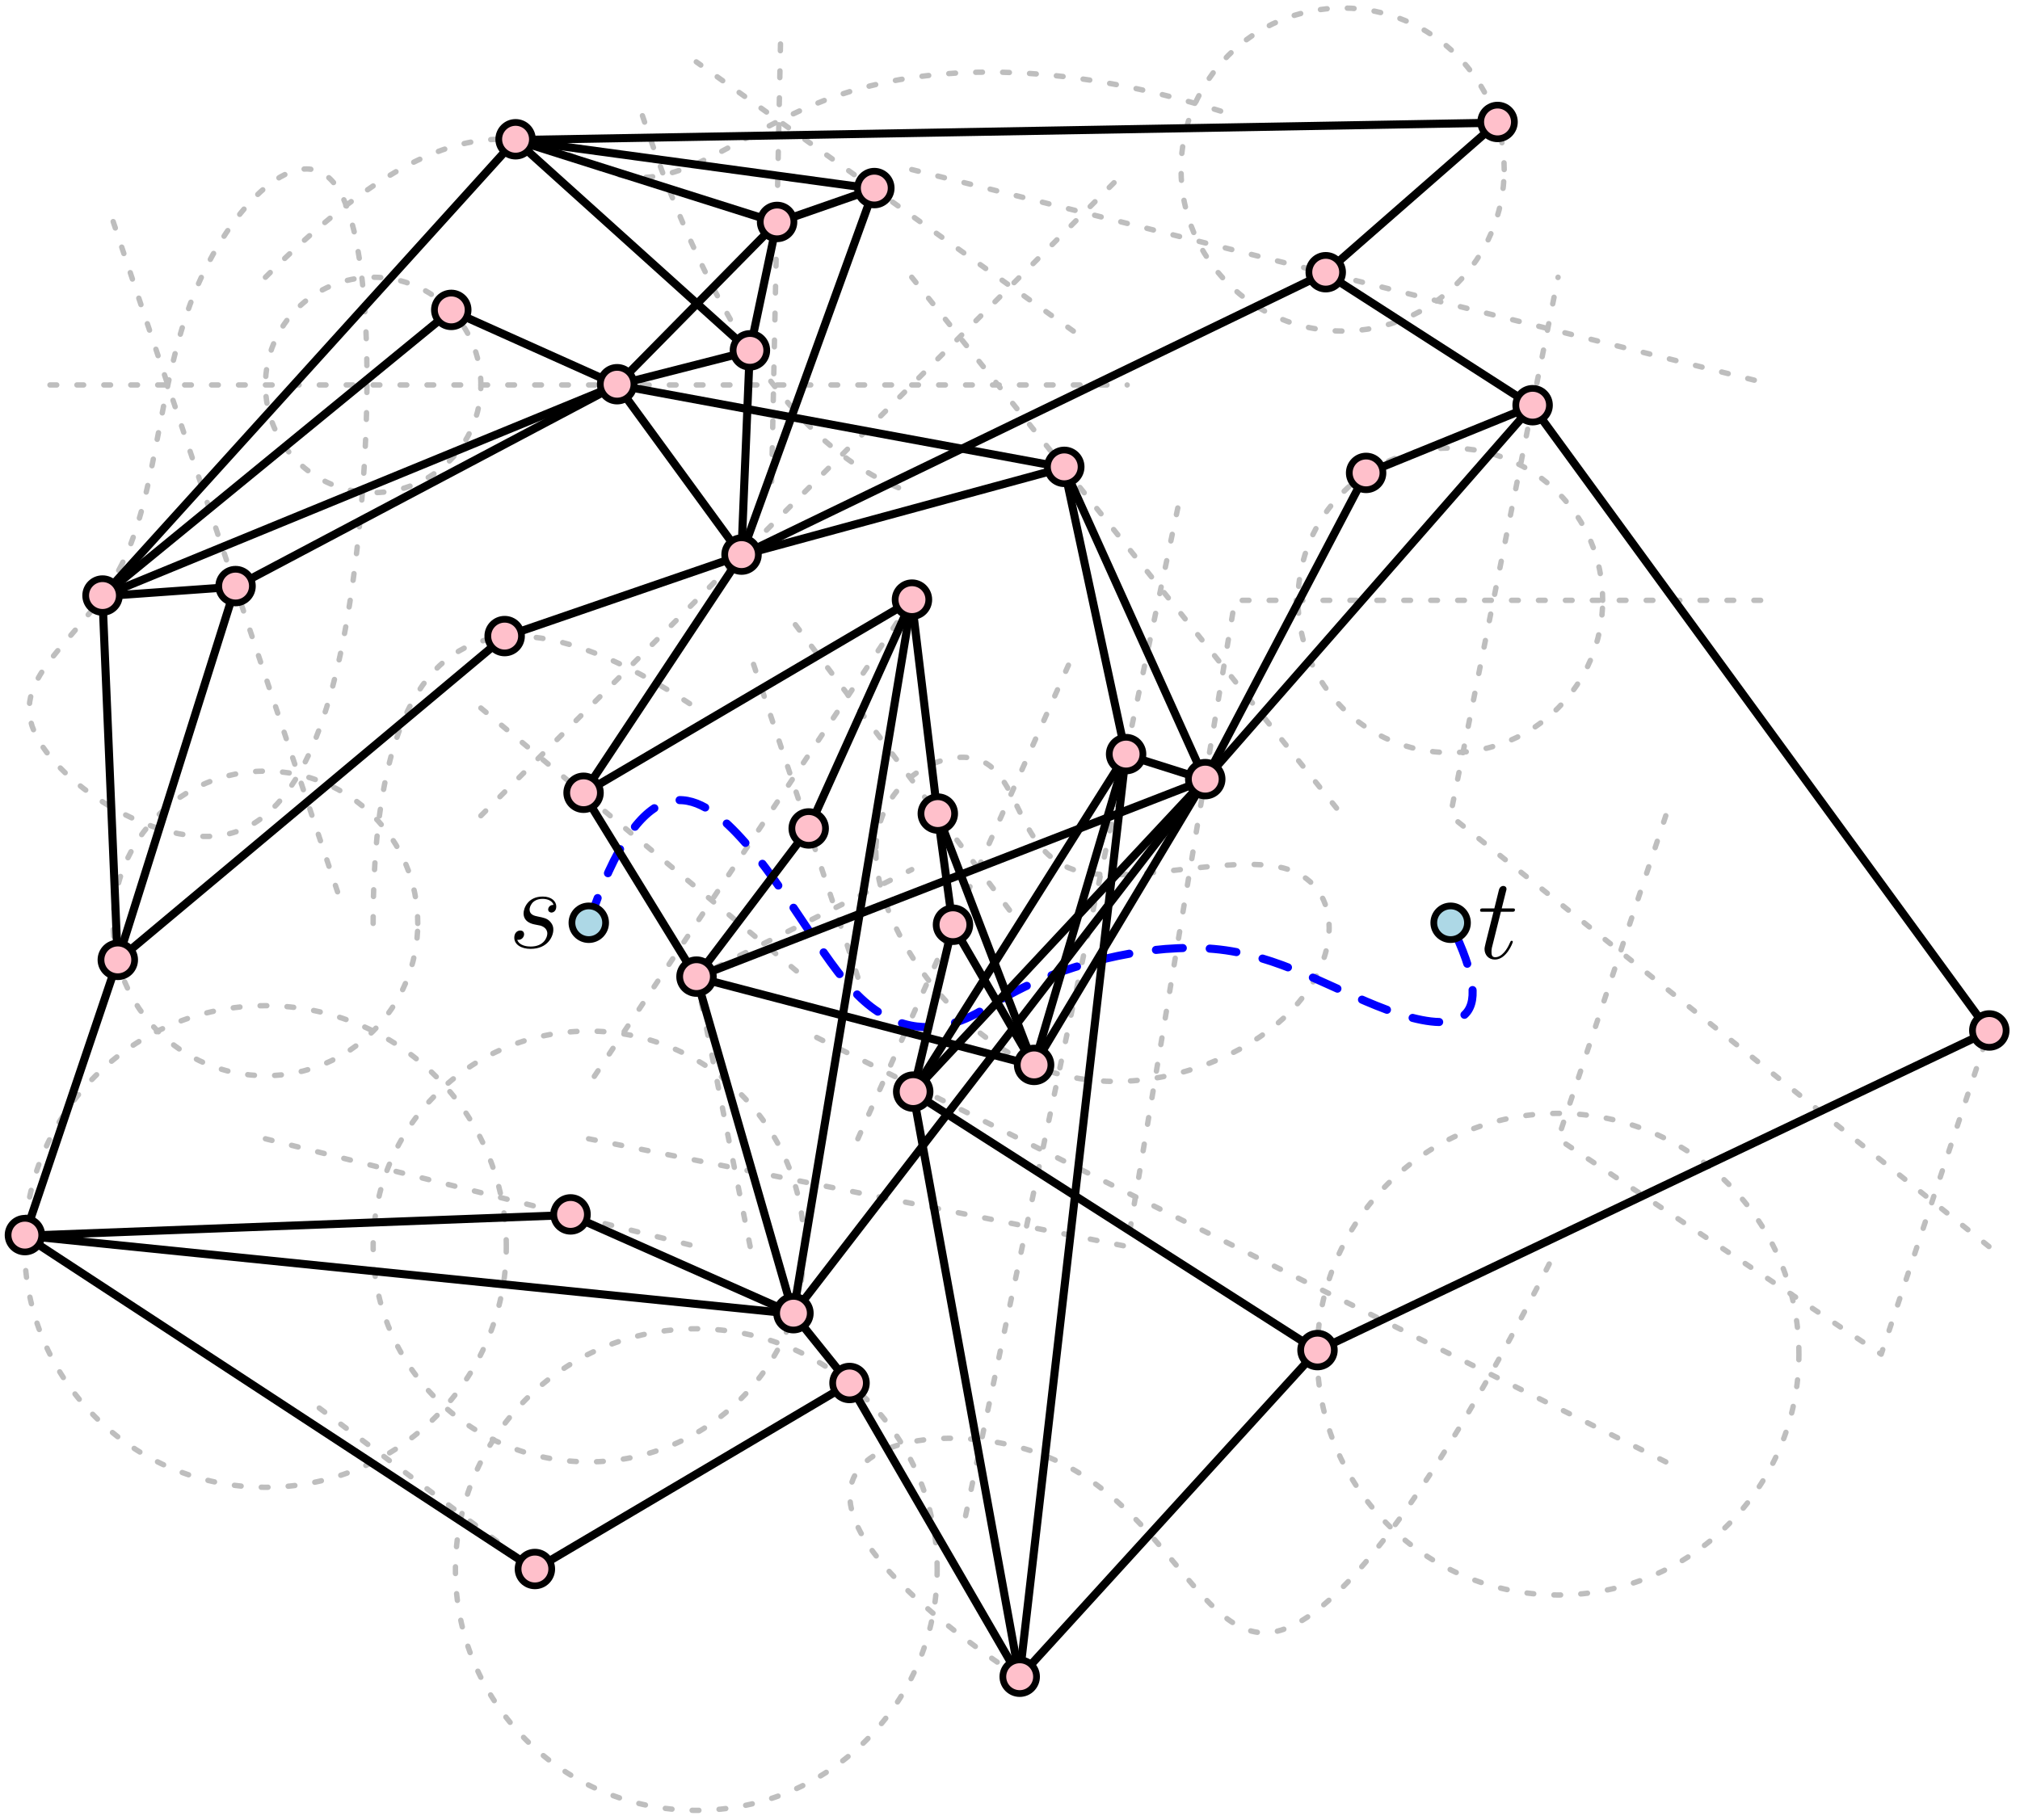 <?xml version="1.0" encoding="UTF-8"?>
<svg xmlns="http://www.w3.org/2000/svg" xmlns:xlink="http://www.w3.org/1999/xlink" width="299.141" height="269.577" viewBox="0 0 299.141 269.577">
<defs>
<g>
<g id="glyph-0-0">
<path d="M 3.922 -3.438 C 4.203 -3.391 4.672 -3.281 4.781 -3.266 C 5 -3.188 5.766 -2.922 5.766 -2.094 C 5.766 -1.562 5.281 -0.172 3.297 -0.172 C 2.938 -0.172 1.656 -0.219 1.312 -1.172 C 1.984 -1.078 2.328 -1.609 2.328 -1.984 C 2.328 -2.359 2.094 -2.547 1.75 -2.547 C 1.375 -2.547 0.875 -2.25 0.875 -1.484 C 0.875 -0.469 1.906 0.172 3.281 0.172 C 5.891 0.172 6.656 -1.75 6.656 -2.641 C 6.656 -2.906 6.656 -3.391 6.109 -3.938 C 5.688 -4.344 5.266 -4.438 4.344 -4.625 C 3.875 -4.719 3.141 -4.875 3.141 -5.656 C 3.141 -6 3.453 -7.234 5.078 -7.234 C 5.797 -7.234 6.516 -6.953 6.688 -6.344 C 5.922 -6.344 5.891 -5.688 5.891 -5.672 C 5.891 -5.312 6.219 -5.203 6.375 -5.203 C 6.609 -5.203 7.094 -5.391 7.094 -6.109 C 7.094 -6.828 6.438 -7.578 5.094 -7.578 C 2.844 -7.578 2.25 -5.797 2.25 -5.094 C 2.25 -3.797 3.516 -3.516 3.922 -3.438 Z M 3.922 -3.438 "/>
</g>
<g id="glyph-0-1">
<path d="M 3.453 -6.906 L 5.031 -6.906 C 5.359 -6.906 5.531 -6.906 5.531 -7.219 C 5.531 -7.406 5.422 -7.406 5.078 -7.406 L 3.578 -7.406 L 4.203 -9.906 C 4.281 -10.156 4.281 -10.188 4.281 -10.297 C 4.281 -10.578 4.047 -10.734 3.828 -10.734 C 3.688 -10.734 3.297 -10.688 3.156 -10.125 L 2.484 -7.406 L 0.875 -7.406 C 0.531 -7.406 0.375 -7.406 0.375 -7.078 C 0.375 -6.906 0.5 -6.906 0.828 -6.906 L 2.359 -6.906 L 1.219 -2.375 C 1.078 -1.766 1.031 -1.594 1.031 -1.375 C 1.031 -0.562 1.594 0.172 2.562 0.172 C 4.297 0.172 5.219 -2.328 5.219 -2.453 C 5.219 -2.562 5.156 -2.609 5.047 -2.609 C 5.016 -2.609 4.953 -2.609 4.906 -2.547 C 4.891 -2.531 4.875 -2.5 4.75 -2.234 C 4.391 -1.375 3.609 -0.172 2.609 -0.172 C 2.094 -0.172 2.062 -0.594 2.062 -0.984 C 2.062 -1 2.062 -1.328 2.109 -1.531 Z M 3.453 -6.906 "/>
</g>
</g>
<clipPath id="clip-0">
<path clip-rule="nonzero" d="M 219 131 L 225 131 L 225 142.961 L 219 142.961 Z M 219 131 "/>
</clipPath>
<clipPath id="clip-1">
<path clip-rule="nonzero" d="M 67 196 L 140 196 L 140 268.98 L 67 268.98 Z M 67 196 "/>
</clipPath>
<clipPath id="clip-2">
<path clip-rule="nonzero" d="M 174 0.176 L 224 0.176 L 224 50 L 174 50 Z M 174 0.176 "/>
</clipPath>
</defs>
<path fill="none" stroke-width="0.8" stroke-linecap="round" stroke-linejoin="round" stroke="rgb(74.5%, 74.5%, 74.5%)" stroke-opacity="1" stroke-dasharray="1 3" stroke-miterlimit="10" d="M 121.385 808.267 L 154.757 708.563 " transform="matrix(0.997, 0, 0, -0.997, -104.26, 838.667)"/>
<g fill="rgb(0%, 0%, 0%)" fill-opacity="1">
<use xlink:href="#glyph-0-0" x="75.285" y="140.378"/>
</g>
<g clip-path="url(#clip-0)">
<g fill="rgb(0%, 0%, 0%)" fill-opacity="1">
<use xlink:href="#glyph-0-1" x="218.813" y="141.962"/>
</g>
</g>
<path fill="none" stroke-width="0.8" stroke-linecap="round" stroke-linejoin="round" stroke="rgb(74.5%, 74.5%, 74.5%)" stroke-opacity="1" stroke-dasharray="1 3" stroke-miterlimit="10" d="M 234.666 714.667 C 234.666 703.999 245.333 688.001 258.668 682.669 C 271.999 677.333 287.998 682.669 296.002 690.668 C 304.001 698.668 304.001 709.331 296.002 711.999 C 287.998 714.667 271.999 709.331 264 711.999 C 256 714.667 256 725.334 250.669 728.002 C 245.333 730.666 234.666 725.334 234.666 714.667 Z M 234.666 714.667 " transform="matrix(0.997, 0, 0, -0.997, -104.26, 838.667)"/>
<path fill="none" stroke-width="0.8" stroke-linecap="round" stroke-linejoin="round" stroke="rgb(74.5%, 74.5%, 74.5%)" stroke-opacity="1" stroke-dasharray="1 3" stroke-miterlimit="10" d="M 222.714 748.38 L 256 703.999 " transform="matrix(0.997, 0, 0, -0.997, -104.26, 838.667)"/>
<path fill="none" stroke-width="0.8" stroke-linecap="round" stroke-linejoin="round" stroke="rgb(74.5%, 74.5%, 74.5%)" stroke-opacity="1" stroke-dasharray="1 3" stroke-miterlimit="10" d="M 192.001 672.002 L 271.999 655.999 L 287.998 752 L 368.001 752 " transform="matrix(0.997, 0, 0, -0.997, -104.26, 838.667)"/>
<path fill="none" stroke-width="0.8" stroke-linecap="round" stroke-linejoin="round" stroke="rgb(74.5%, 74.5%, 74.5%)" stroke-opacity="1" stroke-dasharray="1 3" stroke-miterlimit="10" d="M 352.002 719.998 L 335.999 672.002 L 384 640 L 399.999 688.001 " transform="matrix(0.997, 0, 0, -0.997, -104.26, 838.667)"/>
<path fill="none" stroke-width="0.8" stroke-linecap="round" stroke-linejoin="round" stroke="rgb(74.5%, 74.5%, 74.5%)" stroke-opacity="1" stroke-dasharray="1 3" stroke-miterlimit="10" d="M 352.002 624.001 L 223.999 688.001 " transform="matrix(0.997, 0, 0, -0.997, -104.26, 838.667)"/>
<path fill="none" stroke-width="0.8" stroke-linecap="round" stroke-linejoin="round" stroke="rgb(74.5%, 74.5%, 74.5%)" stroke-opacity="1" stroke-dasharray="1 3" stroke-miterlimit="10" d="M 371.777 640 C 371.777 659.76 355.759 675.778 335.999 675.778 C 316.239 675.778 300.225 659.76 300.225 640 C 300.225 620.24 316.239 604.222 335.999 604.222 C 355.759 604.222 371.777 620.24 371.777 640 " transform="matrix(0.997, 0, 0, -0.997, -104.26, 838.667)"/>
<path fill="none" stroke-width="0.8" stroke-linecap="round" stroke-linejoin="round" stroke="rgb(74.5%, 74.5%, 74.5%)" stroke-opacity="1" stroke-dasharray="1 3" stroke-miterlimit="10" d="M 144 672.002 L 208 655.999 " transform="matrix(0.997, 0, 0, -0.997, -104.26, 838.667)"/>
<path fill="none" stroke-width="0.8" stroke-linecap="round" stroke-linejoin="round" stroke="rgb(74.5%, 74.5%, 74.5%)" stroke-opacity="1" stroke-dasharray="1 3" stroke-miterlimit="10" d="M 223.999 655.999 C 223.999 673.674 209.672 688.001 192.001 688.001 C 174.325 688.001 159.999 673.674 159.999 655.999 C 159.999 638.327 174.325 624.001 192.001 624.001 C 209.672 624.001 223.999 638.327 223.999 655.999 " transform="matrix(0.997, 0, 0, -0.997, -104.26, 838.667)"/>
<path fill="none" stroke-width="0.8" stroke-linecap="round" stroke-linejoin="round" stroke="rgb(74.5%, 74.5%, 74.5%)" stroke-opacity="1" stroke-dasharray="1 3" stroke-miterlimit="10" d="M 159.999 703.999 C 159.999 746.669 176.002 757.332 208 736.001 " transform="matrix(0.997, 0, 0, -0.997, -104.26, 838.667)"/>
<path fill="none" stroke-width="0.8" stroke-linecap="round" stroke-linejoin="round" stroke="rgb(74.5%, 74.5%, 74.5%)" stroke-opacity="1" stroke-dasharray="1 3" stroke-miterlimit="10" d="M 166.627 703.999 C 166.627 716.496 156.497 726.627 144 726.627 C 131.503 726.627 121.373 716.496 121.373 703.999 C 121.373 691.503 131.503 681.372 144 681.372 C 156.497 681.372 166.627 691.503 166.627 703.999 " transform="matrix(0.997, 0, 0, -0.997, -104.26, 838.667)"/>
<path fill="none" stroke-width="0.8" stroke-linecap="round" stroke-linejoin="round" stroke="rgb(74.5%, 74.5%, 74.5%)" stroke-opacity="1" stroke-dasharray="1 3" stroke-miterlimit="10" d="M 179.778 655.999 C 179.778 675.758 163.76 691.777 144 691.777 C 124.24 691.777 108.222 675.758 108.222 655.999 C 108.222 636.243 124.24 620.224 144 620.224 C 163.76 620.224 179.778 636.243 179.778 655.999 " transform="matrix(0.997, 0, 0, -0.997, -104.26, 838.667)"/>
<path fill="none" stroke-width="0.8" stroke-linecap="round" stroke-linejoin="round" stroke="rgb(74.5%, 74.5%, 74.5%)" stroke-opacity="1" stroke-dasharray="1 3" stroke-miterlimit="10" d="M 176.002 783.998 C 176.002 792.836 168.837 800.001 159.999 800.001 C 151.161 800.001 144 792.836 144 783.998 C 144 775.164 151.161 767.999 159.999 767.999 C 168.837 767.999 176.002 775.164 176.002 783.998 " transform="matrix(0.997, 0, 0, -0.997, -104.26, 838.667)"/>
<path fill="none" stroke-width="0.8" stroke-linecap="round" stroke-linejoin="round" stroke="rgb(74.5%, 74.5%, 74.5%)" stroke-opacity="1" stroke-dasharray="1 3" stroke-miterlimit="10" d="M 111.998 783.998 L 271.999 783.998 " transform="matrix(0.997, 0, 0, -0.997, -104.26, 838.667)"/>
<path fill="none" stroke-width="0.8" stroke-linecap="round" stroke-linejoin="round" stroke="rgb(74.5%, 74.5%, 74.5%)" stroke-opacity="1" stroke-dasharray="1 3" stroke-miterlimit="10" d="M 122.666 757.332 C 117.334 746.669 106.667 741.333 109.334 733.333 C 111.998 725.334 128.001 714.667 138.668 717.335 C 149.332 719.998 154.667 736.001 157.331 757.332 C 159.999 778.666 159.999 805.333 154.667 813.332 C 149.332 821.332 138.668 810.668 133.333 797.333 C 128.001 783.998 128.001 767.999 122.666 757.332 Z M 122.666 757.332 " transform="matrix(0.997, 0, 0, -0.997, -104.26, 838.667)"/>
<path fill="none" stroke-width="0.8" stroke-linecap="round" stroke-linejoin="round" stroke="rgb(74.5%, 74.5%, 74.5%)" stroke-opacity="1" stroke-dasharray="1 3" stroke-miterlimit="10" d="M 176.002 719.998 L 271.999 816 " transform="matrix(0.997, 0, 0, -0.997, -104.26, 838.667)"/>
<path fill="none" stroke-width="0.8" stroke-linecap="round" stroke-linejoin="round" stroke="rgb(74.5%, 74.5%, 74.5%)" stroke-opacity="1" stroke-dasharray="1 3" stroke-miterlimit="10" d="M 240.002 800.001 L 304.001 719.998 " transform="matrix(0.997, 0, 0, -0.997, -104.26, 838.667)"/>
<path fill="none" stroke-width="0.8" stroke-linecap="round" stroke-linejoin="round" stroke="rgb(74.5%, 74.5%, 74.5%)" stroke-opacity="1" stroke-dasharray="1 3" stroke-miterlimit="10" d="M 342.627 752 C 342.627 764.497 332.497 774.627 320 774.627 C 307.503 774.627 297.373 764.497 297.373 752 C 297.373 739.503 307.503 729.373 320 729.373 C 332.497 729.373 342.627 739.503 342.627 752 " transform="matrix(0.997, 0, 0, -0.997, -104.26, 838.667)"/>
<path fill="none" stroke-width="0.8" stroke-linecap="round" stroke-linejoin="round" stroke="rgb(74.5%, 74.5%, 74.5%)" stroke-opacity="1" stroke-dasharray="1 3" stroke-miterlimit="10" d="M 399.999 655.999 L 320 719.998 L 335.999 800.001 " transform="matrix(0.997, 0, 0, -0.997, -104.26, 838.667)"/>
<path fill="none" stroke-width="0.8" stroke-linecap="round" stroke-linejoin="round" stroke="rgb(74.5%, 74.5%, 74.5%)" stroke-opacity="1" stroke-dasharray="1 3" stroke-miterlimit="10" d="M 256 591.999 C 208 624.001 240.002 632 258.668 625.333 C 277.331 618.665 282.667 597.335 293.334 598.667 C 304.001 599.999 320 624.001 335.999 655.999 " transform="matrix(0.997, 0, 0, -0.997, -104.26, 838.667)"/>
<g clip-path="url(#clip-1)">
<path fill="none" stroke-width="0.8" stroke-linecap="round" stroke-linejoin="round" stroke="rgb(74.5%, 74.5%, 74.5%)" stroke-opacity="1" stroke-dasharray="1 3" stroke-miterlimit="10" d="M 243.778 608.002 C 243.778 627.758 227.759 643.776 208 643.776 C 188.24 643.776 172.221 627.758 172.221 608.002 C 172.221 588.242 188.24 572.224 208 572.224 C 227.759 572.224 243.778 588.242 243.778 608.002 " transform="matrix(0.997, 0, 0, -0.997, -104.26, 838.667)"/>
</g>
<path fill="none" stroke-width="0.8" stroke-linecap="round" stroke-linejoin="round" stroke="rgb(74.5%, 74.5%, 74.5%)" stroke-opacity="1" stroke-dasharray="1 3" stroke-miterlimit="10" d="M 240.002 816 L 368.001 783.998 " transform="matrix(0.997, 0, 0, -0.997, -104.26, 838.667)"/>
<path fill="none" stroke-width="0.8" stroke-linecap="round" stroke-linejoin="round" stroke="rgb(74.5%, 74.5%, 74.5%)" stroke-opacity="1" stroke-dasharray="1 3" stroke-miterlimit="10" d="M 240.002 752 L 192.001 680.001 " transform="matrix(0.997, 0, 0, -0.997, -104.26, 838.667)"/>
<path fill="none" stroke-width="0.8" stroke-linecap="round" stroke-linejoin="round" stroke="rgb(74.5%, 74.5%, 74.5%)" stroke-opacity="1" stroke-dasharray="1 3" stroke-miterlimit="10" d="M 231.998 672.002 L 264 744.001 " transform="matrix(0.997, 0, 0, -0.997, -104.26, 838.667)"/>
<path fill="none" stroke-width="0.8" stroke-linecap="round" stroke-linejoin="round" stroke="rgb(74.5%, 74.5%, 74.5%)" stroke-opacity="1" stroke-dasharray="1 3" stroke-miterlimit="10" d="M 176.002 736.001 L 223.999 696 " transform="matrix(0.997, 0, 0, -0.997, -104.26, 838.667)"/>
<path fill="none" stroke-width="0.8" stroke-linecap="round" stroke-linejoin="round" stroke="rgb(74.5%, 74.5%, 74.5%)" stroke-opacity="1" stroke-dasharray="1 3" stroke-miterlimit="10" d="M 231.998 696 L 215.999 744.001 " transform="matrix(0.997, 0, 0, -0.997, -104.26, 838.667)"/>
<path fill="none" stroke-width="0.8" stroke-linecap="round" stroke-linejoin="round" stroke="rgb(74.5%, 74.5%, 74.5%)" stroke-opacity="1" stroke-dasharray="1 3" stroke-miterlimit="10" d="M 215.999 655.999 L 208 696 L 240.002 711.999 " transform="matrix(0.997, 0, 0, -0.997, -104.26, 838.667)"/>
<path fill="none" stroke-width="0.8" stroke-linecap="round" stroke-linejoin="round" stroke="rgb(74.5%, 74.5%, 74.5%)" stroke-opacity="1" stroke-dasharray="1 3" stroke-miterlimit="10" d="M 248.001 616.001 L 279.999 767.999 " transform="matrix(0.997, 0, 0, -0.997, -104.26, 838.667)"/>
<path fill="none" stroke-width="0.8" stroke-linecap="round" stroke-linejoin="round" stroke="rgb(74.5%, 74.5%, 74.5%)" stroke-opacity="1" stroke-dasharray="1 3" stroke-miterlimit="10" d="M 152 632 L 184.001 608.002 " transform="matrix(0.997, 0, 0, -0.997, -104.26, 838.667)"/>
<path fill="none" stroke-width="0.8" stroke-linecap="round" stroke-linejoin="round" stroke="rgb(74.5%, 74.5%, 74.5%)" stroke-opacity="1" stroke-dasharray="1 3" stroke-miterlimit="10" d="M 144 800.001 C 176.002 831.999 186.798 817.598 196.6 815.201 C 206.401 812.799 215.2 822.401 229.601 827.2 C 244.001 831.999 264 831.999 287.998 823.999 " transform="matrix(0.997, 0, 0, -0.997, -104.26, 838.667)"/>
<path fill="none" stroke-width="0.8" stroke-linecap="round" stroke-linejoin="round" stroke="rgb(74.5%, 74.5%, 74.5%)" stroke-opacity="1" stroke-dasharray="1 3" stroke-miterlimit="10" d="M 200 823.999 C 210.668 792.001 223.999 773.335 240.002 767.999 " transform="matrix(0.997, 0, 0, -0.997, -104.26, 838.667)"/>
<path fill="none" stroke-width="0.8" stroke-linecap="round" stroke-linejoin="round" stroke="rgb(74.5%, 74.5%, 74.5%)" stroke-opacity="1" stroke-dasharray="1 3" stroke-miterlimit="10" d="M 264 792.001 L 208 831.999 " transform="matrix(0.997, 0, 0, -0.997, -104.26, 838.667)"/>
<g clip-path="url(#clip-2)">
<path fill="none" stroke-width="0.8" stroke-linecap="round" stroke-linejoin="round" stroke="rgb(74.5%, 74.5%, 74.5%)" stroke-opacity="1" stroke-dasharray="1 3" stroke-miterlimit="10" d="M 328 816 C 328 829.257 317.254 839.998 304.001 839.998 C 290.744 839.998 279.999 829.257 279.999 816 C 279.999 802.743 290.744 792.001 304.001 792.001 C 317.254 792.001 328 802.743 328 816 " transform="matrix(0.997, 0, 0, -0.997, -104.26, 838.667)"/>
</g>
<path fill="none" stroke-width="0.8" stroke-linecap="round" stroke-linejoin="round" stroke="rgb(74.5%, 74.5%, 74.5%)" stroke-opacity="1" stroke-dasharray="1 3" stroke-miterlimit="10" d="M 220.504 834.655 L 219.161 768.426 " transform="matrix(0.997, 0, 0, -0.997, -104.26, 838.667)"/>
<path fill="none" stroke-width="1.2" stroke-linecap="round" stroke-linejoin="round" stroke="rgb(0%, 0%, 100%)" stroke-opacity="1" stroke-dasharray="4" stroke-miterlimit="10" d="M 192.001 703.999 C 200 728.002 208 723.998 214.667 716.669 C 221.335 709.331 226.666 698.668 231.998 693.332 C 237.334 688.001 242.665 688.001 246.665 689.332 C 250.669 690.668 253.333 693.332 260 696 C 266.668 698.668 277.331 701.332 286.666 700 C 296.002 698.668 304.001 693.332 312.001 690.668 C 320 688.001 328 688.001 320 703.999 " transform="matrix(0.997, 0, 0, -0.997, -104.26, 838.667)"/>
<path fill-rule="evenodd" fill="rgb(67.799%, 84.698%, 90.199%)" fill-opacity="1" d="M 89.684 136.684 C 89.684 135.305 88.566 134.191 87.191 134.191 C 85.812 134.191 84.699 135.305 84.699 136.684 C 84.699 138.059 85.812 139.176 87.191 139.176 C 88.566 139.176 89.684 138.059 89.684 136.684 "/>
<path fill-rule="evenodd" fill="rgb(0%, 0%, 0%)" fill-opacity="1" d="M 90.184 136.684 C 90.184 135.031 88.844 133.691 87.191 133.691 C 85.539 133.691 84.199 135.031 84.199 136.684 C 84.199 138.336 85.539 139.676 87.191 139.676 C 88.844 139.676 90.184 138.336 90.184 136.684 M 89.184 136.684 C 89.184 135.582 88.293 134.688 87.191 134.688 C 86.09 134.688 85.195 135.582 85.195 136.684 C 85.195 137.785 86.09 138.676 87.191 138.676 C 88.293 138.676 89.184 137.785 89.184 136.684 "/>
<path fill-rule="evenodd" fill="rgb(67.799%, 84.698%, 90.199%)" fill-opacity="1" d="M 217.316 136.684 C 217.316 135.305 216.199 134.191 214.824 134.191 C 213.445 134.191 212.332 135.305 212.332 136.684 C 212.332 138.059 213.445 139.176 214.824 139.176 C 216.199 139.176 217.316 138.059 217.316 136.684 "/>
<path fill-rule="evenodd" fill="rgb(0%, 0%, 0%)" fill-opacity="1" d="M 217.816 136.684 C 217.816 135.031 216.477 133.691 214.824 133.691 C 213.172 133.691 211.832 135.031 211.832 136.684 C 211.832 138.336 213.172 139.676 214.824 139.676 C 216.477 139.676 217.816 138.336 217.816 136.684 M 216.82 136.684 C 216.82 135.582 215.926 134.688 214.824 134.688 C 213.723 134.688 212.828 135.582 212.828 136.684 C 212.828 137.785 213.723 138.676 214.824 138.676 C 215.926 138.676 216.82 137.785 216.82 136.684 "/>
<path fill="none" stroke-width="1.2" stroke-linecap="round" stroke-linejoin="round" stroke="rgb(0%, 0%, 0%)" stroke-opacity="1" stroke-miterlimit="10" d="M 191.225 723.309 L 214.691 758.687 " transform="matrix(0.997, 0, 0, -0.997, -104.26, 838.667)"/>
<path fill="none" stroke-width="1.2" stroke-linecap="round" stroke-linejoin="round" stroke="rgb(0%, 0%, 0%)" stroke-opacity="1" stroke-miterlimit="10" d="M 208 696 L 222.396 646.001 " transform="matrix(0.997, 0, 0, -0.997, -104.26, 838.667)"/>
<path fill="none" stroke-width="1.2" stroke-linecap="round" stroke-linejoin="round" stroke="rgb(0%, 0%, 0%)" stroke-opacity="1" stroke-miterlimit="10" d="M 208 696 L 258.139 682.884 " transform="matrix(0.997, 0, 0, -0.997, -104.26, 838.667)"/>
<path fill="none" stroke-width="1.2" stroke-linecap="round" stroke-linejoin="round" stroke="rgb(0%, 0%, 0%)" stroke-opacity="1" stroke-miterlimit="10" d="M 224.665 718.012 L 240.002 752 " transform="matrix(0.997, 0, 0, -0.997, -104.26, 838.667)"/>
<path fill="none" stroke-width="1.2" stroke-linecap="round" stroke-linejoin="round" stroke="rgb(0%, 0%, 0%)" stroke-opacity="1" stroke-miterlimit="10" d="M 191.225 723.309 L 240.002 752 " transform="matrix(0.997, 0, 0, -0.997, -104.26, 838.667)"/>
<path fill="none" stroke-width="1.2" stroke-linecap="round" stroke-linejoin="round" stroke="rgb(0%, 0%, 0%)" stroke-opacity="1" stroke-miterlimit="10" d="M 214.691 758.687 L 179.508 746.586 " transform="matrix(0.997, 0, 0, -0.997, -104.26, 838.667)"/>
<path fill="none" stroke-width="1.2" stroke-linecap="round" stroke-linejoin="round" stroke="rgb(0%, 0%, 0%)" stroke-opacity="1" stroke-miterlimit="10" d="M 214.691 758.687 L 196.208 783.998 " transform="matrix(0.997, 0, 0, -0.997, -104.26, 838.667)"/>
<path fill="none" stroke-width="1.2" stroke-linecap="round" stroke-linejoin="round" stroke="rgb(0%, 0%, 0%)" stroke-opacity="1" stroke-miterlimit="10" d="M 214.691 758.687 L 215.937 789.032 " transform="matrix(0.997, 0, 0, -0.997, -104.26, 838.667)"/>
<path fill="none" stroke-width="1.2" stroke-linecap="round" stroke-linejoin="round" stroke="rgb(0%, 0%, 0%)" stroke-opacity="1" stroke-miterlimit="10" d="M 214.691 758.687 L 262.621 771.725 " transform="matrix(0.997, 0, 0, -0.997, -104.26, 838.667)"/>
<path fill="none" stroke-width="1.2" stroke-linecap="round" stroke-linejoin="round" stroke="rgb(0%, 0%, 0%)" stroke-opacity="1" stroke-miterlimit="10" d="M 214.691 758.687 L 301.451 800.639 " transform="matrix(0.997, 0, 0, -0.997, -104.26, 838.667)"/>
<path fill="none" stroke-width="1.2" stroke-linecap="round" stroke-linejoin="round" stroke="rgb(0%, 0%, 0%)" stroke-opacity="1" stroke-miterlimit="10" d="M 214.691 758.687 L 234.411 813.136 " transform="matrix(0.997, 0, 0, -0.997, -104.26, 838.667)"/>
<path fill="none" stroke-width="1.2" stroke-linecap="round" stroke-linejoin="round" stroke="rgb(0%, 0%, 0%)" stroke-opacity="1" stroke-miterlimit="10" d="M 179.508 746.586 L 122.054 698.488 " transform="matrix(0.997, 0, 0, -0.997, -104.26, 838.667)"/>
<path fill="none" stroke-width="1.2" stroke-linecap="round" stroke-linejoin="round" stroke="rgb(0%, 0%, 0%)" stroke-opacity="1" stroke-miterlimit="10" d="M 171.579 795.041 L 196.208 783.998 " transform="matrix(0.997, 0, 0, -0.997, -104.26, 838.667)"/>
<path fill="none" stroke-width="1.2" stroke-linecap="round" stroke-linejoin="round" stroke="rgb(0%, 0%, 0%)" stroke-opacity="1" stroke-miterlimit="10" d="M 171.579 795.041 L 119.786 752.607 " transform="matrix(0.997, 0, 0, -0.997, -104.26, 838.667)"/>
<path fill="none" stroke-width="1.2" stroke-linecap="round" stroke-linejoin="round" stroke="rgb(0%, 0%, 0%)" stroke-opacity="1" stroke-miterlimit="10" d="M 196.208 783.998 L 119.786 752.607 " transform="matrix(0.997, 0, 0, -0.997, -104.26, 838.667)"/>
<path fill="none" stroke-width="1.2" stroke-linecap="round" stroke-linejoin="round" stroke="rgb(0%, 0%, 0%)" stroke-opacity="1" stroke-miterlimit="10" d="M 196.208 783.998 L 139.546 754.014 " transform="matrix(0.997, 0, 0, -0.997, -104.26, 838.667)"/>
<path fill="none" stroke-width="1.2" stroke-linecap="round" stroke-linejoin="round" stroke="rgb(0%, 0%, 0%)" stroke-opacity="1" stroke-miterlimit="10" d="M 196.208 783.998 L 215.937 789.032 " transform="matrix(0.997, 0, 0, -0.997, -104.26, 838.667)"/>
<path fill="none" stroke-width="1.2" stroke-linecap="round" stroke-linejoin="round" stroke="rgb(0%, 0%, 0%)" stroke-opacity="1" stroke-miterlimit="10" d="M 196.208 783.998 L 219.968 808.106 " transform="matrix(0.997, 0, 0, -0.997, -104.26, 838.667)"/>
<path fill="none" stroke-width="1.2" stroke-linecap="round" stroke-linejoin="round" stroke="rgb(0%, 0%, 0%)" stroke-opacity="1" stroke-miterlimit="10" d="M 196.208 783.998 L 262.621 771.725 " transform="matrix(0.997, 0, 0, -0.997, -104.26, 838.667)"/>
<path fill="none" stroke-width="1.2" stroke-linecap="round" stroke-linejoin="round" stroke="rgb(0%, 0%, 0%)" stroke-opacity="1" stroke-miterlimit="10" d="M 222.396 646.001 L 189.298 660.676 " transform="matrix(0.997, 0, 0, -0.997, -104.26, 838.667)"/>
<path fill="none" stroke-width="1.2" stroke-linecap="round" stroke-linejoin="round" stroke="rgb(0%, 0%, 0%)" stroke-opacity="1" stroke-miterlimit="10" d="M 222.396 646.001 L 230.725 635.636 " transform="matrix(0.997, 0, 0, -0.997, -104.26, 838.667)"/>
<path fill="none" stroke-width="1.2" stroke-linecap="round" stroke-linejoin="round" stroke="rgb(0%, 0%, 0%)" stroke-opacity="1" stroke-miterlimit="10" d="M 222.396 646.001 L 108.257 657.601 " transform="matrix(0.997, 0, 0, -0.997, -104.26, 838.667)"/>
<path fill="none" stroke-width="1.2" stroke-linecap="round" stroke-linejoin="round" stroke="rgb(0%, 0%, 0%)" stroke-opacity="1" stroke-miterlimit="10" d="M 108.257 657.601 L 122.054 698.488 " transform="matrix(0.997, 0, 0, -0.997, -104.26, 838.667)"/>
<path fill="none" stroke-width="1.2" stroke-linecap="round" stroke-linejoin="round" stroke="rgb(0%, 0%, 0%)" stroke-opacity="1" stroke-miterlimit="10" d="M 108.257 657.601 L 184.001 608.002 " transform="matrix(0.997, 0, 0, -0.997, -104.26, 838.667)"/>
<path fill="none" stroke-width="1.2" stroke-linecap="round" stroke-linejoin="round" stroke="rgb(0%, 0%, 0%)" stroke-opacity="1" stroke-miterlimit="10" d="M 108.257 657.601 L 189.298 660.676 " transform="matrix(0.997, 0, 0, -0.997, -104.26, 838.667)"/>
<path fill="none" stroke-width="1.2" stroke-linecap="round" stroke-linejoin="round" stroke="rgb(0%, 0%, 0%)" stroke-opacity="1" stroke-miterlimit="10" d="M 122.054 698.488 L 139.546 754.014 " transform="matrix(0.997, 0, 0, -0.997, -104.26, 838.667)"/>
<path fill="none" stroke-width="1.2" stroke-linecap="round" stroke-linejoin="round" stroke="rgb(0%, 0%, 0%)" stroke-opacity="1" stroke-miterlimit="10" d="M 122.054 698.488 L 119.786 752.607 " transform="matrix(0.997, 0, 0, -0.997, -104.26, 838.667)"/>
<path fill="none" stroke-width="1.2" stroke-linecap="round" stroke-linejoin="round" stroke="rgb(0%, 0%, 0%)" stroke-opacity="1" stroke-miterlimit="10" d="M 119.786 752.607 L 181.134 820.387 " transform="matrix(0.997, 0, 0, -0.997, -104.26, 838.667)"/>
<path fill="none" stroke-width="1.2" stroke-linecap="round" stroke-linejoin="round" stroke="rgb(0%, 0%, 0%)" stroke-opacity="1" stroke-miterlimit="10" d="M 119.786 752.607 L 139.546 754.014 " transform="matrix(0.997, 0, 0, -0.997, -104.26, 838.667)"/>
<path fill="none" stroke-width="1.2" stroke-linecap="round" stroke-linejoin="round" stroke="rgb(0%, 0%, 0%)" stroke-opacity="1" stroke-miterlimit="10" d="M 326.969 822.961 L 301.451 800.639 " transform="matrix(0.997, 0, 0, -0.997, -104.26, 838.667)"/>
<path fill="none" stroke-width="1.2" stroke-linecap="round" stroke-linejoin="round" stroke="rgb(0%, 0%, 0%)" stroke-opacity="1" stroke-miterlimit="10" d="M 326.969 822.961 L 181.134 820.387 " transform="matrix(0.997, 0, 0, -0.997, -104.26, 838.667)"/>
<path fill="none" stroke-width="1.2" stroke-linecap="round" stroke-linejoin="round" stroke="rgb(0%, 0%, 0%)" stroke-opacity="1" stroke-miterlimit="10" d="M 181.134 820.387 L 234.411 813.136 " transform="matrix(0.997, 0, 0, -0.997, -104.26, 838.667)"/>
<path fill="none" stroke-width="1.2" stroke-linecap="round" stroke-linejoin="round" stroke="rgb(0%, 0%, 0%)" stroke-opacity="1" stroke-miterlimit="10" d="M 181.134 820.387 L 219.968 808.106 " transform="matrix(0.997, 0, 0, -0.997, -104.26, 838.667)"/>
<path fill="none" stroke-width="1.2" stroke-linecap="round" stroke-linejoin="round" stroke="rgb(0%, 0%, 0%)" stroke-opacity="1" stroke-miterlimit="10" d="M 181.134 820.387 L 215.937 789.032 " transform="matrix(0.997, 0, 0, -0.997, -104.26, 838.667)"/>
<path fill="none" stroke-width="1.2" stroke-linecap="round" stroke-linejoin="round" stroke="rgb(0%, 0%, 0%)" stroke-opacity="1" stroke-miterlimit="10" d="M 301.451 800.639 L 332.176 780.884 " transform="matrix(0.997, 0, 0, -0.997, -104.26, 838.667)"/>
<path fill="none" stroke-width="1.2" stroke-linecap="round" stroke-linejoin="round" stroke="rgb(0%, 0%, 0%)" stroke-opacity="1" stroke-miterlimit="10" d="M 234.411 813.136 L 219.968 808.106 " transform="matrix(0.997, 0, 0, -0.997, -104.26, 838.667)"/>
<path fill="none" stroke-width="1.2" stroke-linecap="round" stroke-linejoin="round" stroke="rgb(0%, 0%, 0%)" stroke-opacity="1" stroke-miterlimit="10" d="M 219.968 808.106 L 215.937 789.032 " transform="matrix(0.997, 0, 0, -0.997, -104.26, 838.667)"/>
<path fill="none" stroke-width="1.2" stroke-linecap="round" stroke-linejoin="round" stroke="rgb(0%, 0%, 0%)" stroke-opacity="1" stroke-miterlimit="10" d="M 262.621 771.725 L 271.8 729.056 " transform="matrix(0.997, 0, 0, -0.997, -104.26, 838.667)"/>
<path fill="none" stroke-width="1.2" stroke-linecap="round" stroke-linejoin="round" stroke="rgb(0%, 0%, 0%)" stroke-opacity="1" stroke-miterlimit="10" d="M 262.621 771.725 L 283.556 725.338 " transform="matrix(0.997, 0, 0, -0.997, -104.26, 838.667)"/>
<path fill="none" stroke-width="1.2" stroke-linecap="round" stroke-linejoin="round" stroke="rgb(0%, 0%, 0%)" stroke-opacity="1" stroke-miterlimit="10" d="M 184.001 608.002 L 230.725 635.636 " transform="matrix(0.997, 0, 0, -0.997, -104.26, 838.667)"/>
<path fill="none" stroke-width="1.2" stroke-linecap="round" stroke-linejoin="round" stroke="rgb(0%, 0%, 0%)" stroke-opacity="1" stroke-miterlimit="10" d="M 256 591.999 L 230.725 635.636 " transform="matrix(0.997, 0, 0, -0.997, -104.26, 838.667)"/>
<path fill="none" stroke-width="1.2" stroke-linecap="round" stroke-linejoin="round" stroke="rgb(0%, 0%, 0%)" stroke-opacity="1" stroke-miterlimit="10" d="M 256 591.999 L 300.229 640.521 " transform="matrix(0.997, 0, 0, -0.997, -104.26, 838.667)"/>
<path fill="none" stroke-width="1.2" stroke-linecap="round" stroke-linejoin="round" stroke="rgb(0%, 0%, 0%)" stroke-opacity="1" stroke-miterlimit="10" d="M 256 591.999 L 240.182 678.916 " transform="matrix(0.997, 0, 0, -0.997, -104.26, 838.667)"/>
<path fill="none" stroke-width="1.2" stroke-linecap="round" stroke-linejoin="round" stroke="rgb(0%, 0%, 0%)" stroke-opacity="1" stroke-miterlimit="10" d="M 300.229 640.521 L 240.182 678.916 " transform="matrix(0.997, 0, 0, -0.997, -104.26, 838.667)"/>
<path fill="none" stroke-width="1.2" stroke-linecap="round" stroke-linejoin="round" stroke="rgb(0%, 0%, 0%)" stroke-opacity="1" stroke-miterlimit="10" d="M 300.229 640.521 L 399.999 688.001 " transform="matrix(0.997, 0, 0, -0.997, -104.26, 838.667)"/>
<path fill="none" stroke-width="1.2" stroke-linecap="round" stroke-linejoin="round" stroke="rgb(0%, 0%, 0%)" stroke-opacity="1" stroke-miterlimit="10" d="M 399.999 688.001 L 332.176 780.884 " transform="matrix(0.997, 0, 0, -0.997, -104.26, 838.667)"/>
<path fill="none" stroke-width="1.2" stroke-linecap="round" stroke-linejoin="round" stroke="rgb(0%, 0%, 0%)" stroke-opacity="1" stroke-miterlimit="10" d="M 332.176 780.884 L 307.445 770.824 " transform="matrix(0.997, 0, 0, -0.997, -104.26, 838.667)"/>
<path fill="none" stroke-width="1.2" stroke-linecap="round" stroke-linejoin="round" stroke="rgb(0%, 0%, 0%)" stroke-opacity="1" stroke-miterlimit="10" d="M 332.176 780.884 L 283.556 725.338 " transform="matrix(0.997, 0, 0, -0.997, -104.26, 838.667)"/>
<path fill="none" stroke-width="1.2" stroke-linecap="round" stroke-linejoin="round" stroke="rgb(0%, 0%, 0%)" stroke-opacity="1" stroke-miterlimit="10" d="M 283.556 725.338 L 307.445 770.824 " transform="matrix(0.997, 0, 0, -0.997, -104.26, 838.667)"/>
<path fill="none" stroke-width="1.2" stroke-linecap="round" stroke-linejoin="round" stroke="rgb(0%, 0%, 0%)" stroke-opacity="1" stroke-miterlimit="10" d="M 240.002 752 L 243.837 720.218 " transform="matrix(0.997, 0, 0, -0.997, -104.26, 838.667)"/>
<path fill="none" stroke-width="1.2" stroke-linecap="round" stroke-linejoin="round" stroke="rgb(0%, 0%, 0%)" stroke-opacity="1" stroke-miterlimit="10" d="M 243.837 720.218 L 246.089 703.706 " transform="matrix(0.997, 0, 0, -0.997, -104.26, 838.667)"/>
<path fill="none" stroke-width="1.2" stroke-linecap="round" stroke-linejoin="round" stroke="rgb(0%, 0%, 0%)" stroke-opacity="1" stroke-miterlimit="10" d="M 271.8 729.056 L 283.556 725.338 " transform="matrix(0.997, 0, 0, -0.997, -104.26, 838.667)"/>
<path fill="none" stroke-width="1.2" stroke-linecap="round" stroke-linejoin="round" stroke="rgb(0%, 0%, 0%)" stroke-opacity="1" stroke-miterlimit="10" d="M 208 696 L 224.665 718.012 " transform="matrix(0.997, 0, 0, -0.997, -104.26, 838.667)"/>
<path fill="none" stroke-width="1.2" stroke-linecap="round" stroke-linejoin="round" stroke="rgb(0%, 0%, 0%)" stroke-opacity="1" stroke-miterlimit="10" d="M 208 696 L 191.225 723.309 " transform="matrix(0.997, 0, 0, -0.997, -104.26, 838.667)"/>
<path fill="none" stroke-width="1.2" stroke-linecap="round" stroke-linejoin="round" stroke="rgb(0%, 0%, 0%)" stroke-opacity="1" stroke-miterlimit="10" d="M 208 696 L 283.556 725.338 " transform="matrix(0.997, 0, 0, -0.997, -104.26, 838.667)"/>
<path fill="none" stroke-width="1.2" stroke-linecap="round" stroke-linejoin="round" stroke="rgb(0%, 0%, 0%)" stroke-opacity="1" stroke-miterlimit="10" d="M 222.396 646.001 L 240.002 752 " transform="matrix(0.997, 0, 0, -0.997, -104.26, 838.667)"/>
<path fill="none" stroke-width="1.2" stroke-linecap="round" stroke-linejoin="round" stroke="rgb(0%, 0%, 0%)" stroke-opacity="1" stroke-miterlimit="10" d="M 222.396 646.001 L 283.556 725.338 " transform="matrix(0.997, 0, 0, -0.997, -104.26, 838.667)"/>
<path fill="none" stroke-width="1.2" stroke-linecap="round" stroke-linejoin="round" stroke="rgb(0%, 0%, 0%)" stroke-opacity="1" stroke-miterlimit="10" d="M 256 591.999 L 271.8 729.056 " transform="matrix(0.997, 0, 0, -0.997, -104.26, 838.667)"/>
<path fill="none" stroke-width="1.2" stroke-linecap="round" stroke-linejoin="round" stroke="rgb(0%, 0%, 0%)" stroke-opacity="1" stroke-miterlimit="10" d="M 283.556 725.338 L 258.139 682.884 " transform="matrix(0.997, 0, 0, -0.997, -104.26, 838.667)"/>
<path fill="none" stroke-width="1.2" stroke-linecap="round" stroke-linejoin="round" stroke="rgb(0%, 0%, 0%)" stroke-opacity="1" stroke-miterlimit="10" d="M 283.556 725.338 L 240.182 678.916 " transform="matrix(0.997, 0, 0, -0.997, -104.26, 838.667)"/>
<path fill="none" stroke-width="1.2" stroke-linecap="round" stroke-linejoin="round" stroke="rgb(0%, 0%, 0%)" stroke-opacity="1" stroke-miterlimit="10" d="M 243.837 720.218 L 258.139 682.884 " transform="matrix(0.997, 0, 0, -0.997, -104.26, 838.667)"/>
<path fill="none" stroke-width="1.2" stroke-linecap="round" stroke-linejoin="round" stroke="rgb(0%, 0%, 0%)" stroke-opacity="1" stroke-miterlimit="10" d="M 246.089 703.706 L 240.182 678.916 " transform="matrix(0.997, 0, 0, -0.997, -104.26, 838.667)"/>
<path fill="none" stroke-width="1.2" stroke-linecap="round" stroke-linejoin="round" stroke="rgb(0%, 0%, 0%)" stroke-opacity="1" stroke-miterlimit="10" d="M 240.182 678.916 L 271.8 729.056 " transform="matrix(0.997, 0, 0, -0.997, -104.26, 838.667)"/>
<path fill="none" stroke-width="1.2" stroke-linecap="round" stroke-linejoin="round" stroke="rgb(0%, 0%, 0%)" stroke-opacity="1" stroke-miterlimit="10" d="M 246.089 703.706 L 258.139 682.884 " transform="matrix(0.997, 0, 0, -0.997, -104.26, 838.667)"/>
<path fill="none" stroke-width="1.2" stroke-linecap="round" stroke-linejoin="round" stroke="rgb(0%, 0%, 0%)" stroke-opacity="1" stroke-miterlimit="10" d="M 271.8 729.056 L 258.139 682.884 " transform="matrix(0.997, 0, 0, -0.997, -104.26, 838.667)"/>
<path fill-rule="evenodd" fill="rgb(100%, 75.299%, 79.599%)" fill-opacity="1" d="M 105.637 144.66 C 105.637 143.281 104.523 142.168 103.145 142.168 C 101.77 142.168 100.652 143.281 100.652 144.66 C 100.652 146.039 101.77 147.152 103.145 147.152 C 104.523 147.152 105.637 146.039 105.637 144.66 "/>
<path fill-rule="evenodd" fill="rgb(0%, 0%, 0%)" fill-opacity="1" d="M 106.137 144.66 C 106.137 143.008 104.797 141.668 103.145 141.668 C 101.492 141.668 100.152 143.008 100.152 144.66 C 100.152 146.312 101.492 147.652 103.145 147.652 C 104.797 147.652 106.137 146.312 106.137 144.66 M 105.141 144.66 C 105.141 143.559 104.246 142.664 103.145 142.664 C 102.043 142.664 101.152 143.559 101.152 144.66 C 101.152 145.762 102.043 146.656 103.145 146.656 C 104.246 146.656 105.141 145.762 105.141 144.66 "/>
<path fill-rule="evenodd" fill="rgb(100%, 75.299%, 79.599%)" fill-opacity="1" d="M 88.914 117.43 C 88.914 116.051 87.797 114.934 86.418 114.934 C 85.043 114.934 83.926 116.051 83.926 117.43 C 83.926 118.805 85.043 119.922 86.418 119.922 C 87.797 119.922 88.914 118.805 88.914 117.43 "/>
<path fill-rule="evenodd" fill="rgb(0%, 0%, 0%)" fill-opacity="1" d="M 89.41 117.43 C 89.41 115.777 88.07 114.438 86.418 114.438 C 84.77 114.438 83.43 115.777 83.43 117.43 C 83.43 119.078 84.77 120.418 86.418 120.418 C 88.07 120.418 89.41 119.078 89.41 117.43 M 88.414 117.43 C 88.414 116.328 87.523 115.434 86.418 115.434 C 85.32 115.434 84.426 116.328 84.426 117.43 C 84.426 118.527 85.32 119.422 86.418 119.422 C 87.523 119.422 88.414 118.527 88.414 117.43 "/>
<path fill-rule="evenodd" fill="rgb(100%, 75.299%, 79.599%)" fill-opacity="1" d="M 122.254 122.711 C 122.254 121.336 121.137 120.219 119.762 120.219 C 118.383 120.219 117.266 121.336 117.266 122.711 C 117.266 124.09 118.383 125.203 119.762 125.203 C 121.137 125.203 122.254 124.09 122.254 122.711 "/>
<path fill-rule="evenodd" fill="rgb(0%, 0%, 0%)" fill-opacity="1" d="M 122.75 122.711 C 122.75 121.059 121.414 119.723 119.762 119.723 C 118.109 119.723 116.77 121.059 116.77 122.711 C 116.77 124.363 118.109 125.703 119.762 125.703 C 121.414 125.703 122.75 124.363 122.75 122.711 M 121.754 122.711 C 121.754 121.613 120.863 120.719 119.762 120.719 C 118.66 120.719 117.766 121.613 117.766 122.711 C 117.766 123.812 118.66 124.707 119.762 124.707 C 120.863 124.707 121.754 123.812 121.754 122.711 "/>
<path fill-rule="evenodd" fill="rgb(100%, 75.299%, 79.599%)" fill-opacity="1" d="M 112.309 82.152 C 112.309 80.773 111.191 79.656 109.816 79.656 C 108.438 79.656 107.32 80.773 107.32 82.152 C 107.32 83.527 108.438 84.645 109.816 84.645 C 111.191 84.645 112.309 83.527 112.309 82.152 "/>
<path fill-rule="evenodd" fill="rgb(0%, 0%, 0%)" fill-opacity="1" d="M 112.805 82.152 C 112.805 80.5 111.469 79.16 109.816 79.16 C 108.164 79.16 106.824 80.5 106.824 82.152 C 106.824 83.805 108.164 85.141 109.816 85.141 C 111.469 85.141 112.805 83.805 112.805 82.152 M 111.809 82.152 C 111.809 81.047 110.918 80.156 109.816 80.156 C 108.711 80.156 107.82 81.047 107.82 82.152 C 107.82 83.254 108.711 84.145 109.816 84.145 C 110.918 84.145 111.809 83.254 111.809 82.152 "/>
<path fill-rule="evenodd" fill="rgb(100%, 75.299%, 79.599%)" fill-opacity="1" d="M 77.227 94.219 C 77.227 92.844 76.113 91.727 74.734 91.727 C 73.359 91.727 72.242 92.844 72.242 94.219 C 72.242 95.598 73.359 96.711 74.734 96.711 C 76.113 96.711 77.227 95.598 77.227 94.219 "/>
<path fill-rule="evenodd" fill="rgb(0%, 0%, 0%)" fill-opacity="1" d="M 77.727 94.219 C 77.727 92.566 76.387 91.23 74.734 91.23 C 73.082 91.23 71.742 92.566 71.742 94.219 C 71.742 95.871 73.082 97.211 74.734 97.211 C 76.387 97.211 77.727 95.871 77.727 94.219 M 76.73 94.219 C 76.73 93.117 75.836 92.227 74.734 92.227 C 73.633 92.227 72.738 93.117 72.738 94.219 C 72.738 95.32 73.633 96.215 74.734 96.215 C 75.836 96.215 76.73 95.32 76.73 94.219 "/>
<path fill-rule="evenodd" fill="rgb(100%, 75.299%, 79.599%)" fill-opacity="1" d="M 69.32 45.902 C 69.32 44.527 68.207 43.41 66.828 43.41 C 65.453 43.41 64.336 44.527 64.336 45.902 C 64.336 47.277 65.453 48.395 66.828 48.395 C 68.207 48.395 69.32 47.277 69.32 45.902 "/>
<path fill-rule="evenodd" fill="rgb(0%, 0%, 0%)" fill-opacity="1" d="M 69.82 45.902 C 69.82 44.25 68.48 42.91 66.828 42.91 C 65.176 42.91 63.836 44.25 63.836 45.902 C 63.836 47.555 65.176 48.895 66.828 48.895 C 68.48 48.895 69.82 47.555 69.82 45.902 M 68.824 45.902 C 68.824 44.801 67.93 43.91 66.828 43.91 C 65.727 43.91 64.836 44.801 64.836 45.902 C 64.836 47.004 65.727 47.898 66.828 47.898 C 67.93 47.898 68.824 47.004 68.824 45.902 "/>
<path fill-rule="evenodd" fill="rgb(100%, 75.299%, 79.599%)" fill-opacity="1" d="M 93.883 56.914 C 93.883 55.535 92.766 54.418 91.387 54.418 C 90.012 54.418 88.895 55.535 88.895 56.914 C 88.895 58.289 90.012 59.406 91.387 59.406 C 92.766 59.406 93.883 58.289 93.883 56.914 "/>
<path fill-rule="evenodd" fill="rgb(0%, 0%, 0%)" fill-opacity="1" d="M 94.379 56.914 C 94.379 55.262 93.039 53.922 91.387 53.922 C 89.734 53.922 88.398 55.262 88.398 56.914 C 88.398 58.562 89.734 59.902 91.387 59.902 C 93.039 59.902 94.379 58.562 94.379 56.914 M 93.383 56.914 C 93.383 55.809 92.488 54.918 91.387 54.918 C 90.285 54.918 89.395 55.809 89.395 56.914 C 89.395 58.016 90.285 58.906 91.387 58.906 C 92.488 58.906 93.383 58.016 93.383 56.914 "/>
<path fill-rule="evenodd" fill="rgb(100%, 75.299%, 79.599%)" fill-opacity="1" d="M 119.996 194.516 C 119.996 193.137 118.879 192.02 117.5 192.02 C 116.125 192.02 115.008 193.137 115.008 194.516 C 115.008 195.891 116.125 197.008 117.5 197.008 C 118.879 197.008 119.996 195.891 119.996 194.516 "/>
<path fill-rule="evenodd" fill="rgb(0%, 0%, 0%)" fill-opacity="1" d="M 120.492 194.516 C 120.492 192.863 119.152 191.523 117.5 191.523 C 115.848 191.523 114.512 192.863 114.512 194.516 C 114.512 196.168 115.848 197.504 117.5 197.504 C 119.152 197.504 120.492 196.168 120.492 194.516 M 119.496 194.516 C 119.496 193.414 118.602 192.52 117.5 192.52 C 116.402 192.52 115.508 193.414 115.508 194.516 C 115.508 195.617 116.402 196.508 117.5 196.508 C 118.602 196.508 119.496 195.617 119.496 194.516 "/>
<path fill-rule="evenodd" fill="rgb(100%, 75.299%, 79.599%)" fill-opacity="1" d="M 6.184 182.949 C 6.184 181.574 5.066 180.457 3.688 180.457 C 2.312 180.457 1.195 181.574 1.195 182.949 C 1.195 184.328 2.312 185.441 3.688 185.441 C 5.066 185.441 6.184 184.328 6.184 182.949 "/>
<path fill-rule="evenodd" fill="rgb(0%, 0%, 0%)" fill-opacity="1" d="M 6.68 182.949 C 6.68 181.297 5.34 179.957 3.688 179.957 C 2.039 179.957 0.699 181.297 0.699 182.949 C 0.699 184.602 2.039 185.941 3.688 185.941 C 5.34 185.941 6.68 184.602 6.68 182.949 M 5.684 182.949 C 5.684 181.848 4.789 180.957 3.688 180.957 C 2.586 180.957 1.695 181.848 1.695 182.949 C 1.695 184.051 2.586 184.945 3.688 184.945 C 4.789 184.945 5.684 184.051 5.684 182.949 "/>
<path fill-rule="evenodd" fill="rgb(100%, 75.299%, 79.599%)" fill-opacity="1" d="M 86.988 179.883 C 86.988 178.508 85.871 177.391 84.496 177.391 C 83.117 177.391 82 178.508 82 179.883 C 82 181.262 83.117 182.375 84.496 182.375 C 85.871 182.375 86.988 181.262 86.988 179.883 "/>
<path fill-rule="evenodd" fill="rgb(0%, 0%, 0%)" fill-opacity="1" d="M 87.484 179.883 C 87.484 178.23 86.148 176.891 84.496 176.891 C 82.844 176.891 81.504 178.23 81.504 179.883 C 81.504 181.535 82.844 182.875 84.496 182.875 C 86.148 182.875 87.484 181.535 87.484 179.883 M 86.488 179.883 C 86.488 178.781 85.598 177.891 84.496 177.891 C 83.395 177.891 82.5 178.781 82.5 179.883 C 82.5 180.984 83.395 181.879 84.496 181.879 C 85.598 181.879 86.488 180.984 86.488 179.883 "/>
<path fill-rule="evenodd" fill="rgb(100%, 75.299%, 79.599%)" fill-opacity="1" d="M 19.938 142.18 C 19.938 140.805 18.824 139.688 17.445 139.688 C 16.07 139.688 14.953 140.805 14.953 142.18 C 14.953 143.559 16.07 144.676 17.445 144.676 C 18.824 144.676 19.938 143.559 19.938 142.18 "/>
<path fill-rule="evenodd" fill="rgb(0%, 0%, 0%)" fill-opacity="1" d="M 20.438 142.18 C 20.438 140.527 19.098 139.191 17.445 139.191 C 15.793 139.191 14.453 140.527 14.453 142.18 C 14.453 143.832 15.793 145.172 17.445 145.172 C 19.098 145.172 20.438 143.832 20.438 142.18 M 19.441 142.18 C 19.441 141.082 18.547 140.188 17.445 140.188 C 16.344 140.188 15.453 141.082 15.453 142.18 C 15.453 143.281 16.344 144.176 17.445 144.176 C 18.547 144.176 19.441 143.281 19.441 142.18 "/>
<path fill-rule="evenodd" fill="rgb(100%, 75.299%, 79.599%)" fill-opacity="1" d="M 17.676 88.215 C 17.676 86.836 16.559 85.723 15.184 85.723 C 13.809 85.723 12.691 86.836 12.691 88.215 C 12.691 89.59 13.809 90.707 15.184 90.707 C 16.559 90.707 17.676 89.59 17.676 88.215 "/>
<path fill-rule="evenodd" fill="rgb(0%, 0%, 0%)" fill-opacity="1" d="M 18.176 88.215 C 18.176 86.562 16.836 85.223 15.184 85.223 C 13.531 85.223 12.191 86.562 12.191 88.215 C 12.191 89.867 13.531 91.207 15.184 91.207 C 16.836 91.207 18.176 89.867 18.176 88.215 M 17.176 88.215 C 17.176 87.113 16.285 86.219 15.184 86.219 C 14.082 86.219 13.188 87.113 13.188 88.215 C 13.188 89.316 14.082 90.207 15.184 90.207 C 16.285 90.207 17.176 89.316 17.176 88.215 "/>
<path fill-rule="evenodd" fill="rgb(100%, 75.299%, 79.599%)" fill-opacity="1" d="M 224.266 18.062 C 224.266 16.688 223.148 15.57 221.773 15.57 C 220.395 15.57 219.281 16.688 219.281 18.062 C 219.281 19.441 220.395 20.555 221.773 20.555 C 223.148 20.555 224.266 19.441 224.266 18.062 "/>
<path fill-rule="evenodd" fill="rgb(0%, 0%, 0%)" fill-opacity="1" d="M 224.766 18.062 C 224.766 16.41 223.426 15.074 221.773 15.074 C 220.121 15.074 218.781 16.41 218.781 18.062 C 218.781 19.715 220.121 21.055 221.773 21.055 C 223.426 21.055 224.766 19.715 224.766 18.062 M 223.766 18.062 C 223.766 16.961 222.875 16.07 221.773 16.07 C 220.672 16.07 219.777 16.961 219.777 18.062 C 219.777 19.164 220.672 20.059 221.773 20.059 C 222.875 20.059 223.766 19.164 223.766 18.062 "/>
<path fill-rule="evenodd" fill="rgb(100%, 75.299%, 79.599%)" fill-opacity="1" d="M 78.848 20.629 C 78.848 19.254 77.73 18.137 76.355 18.137 C 74.977 18.137 73.859 19.254 73.859 20.629 C 73.859 22.004 74.977 23.121 76.355 23.121 C 77.73 23.121 78.848 22.004 78.848 20.629 "/>
<path fill-rule="evenodd" fill="rgb(0%, 0%, 0%)" fill-opacity="1" d="M 79.344 20.629 C 79.344 18.977 78.008 17.637 76.355 17.637 C 74.703 17.637 73.363 18.977 73.363 20.629 C 73.363 22.281 74.703 23.621 76.355 23.621 C 78.008 23.621 79.344 22.281 79.344 20.629 M 78.348 20.629 C 78.348 19.527 77.457 18.633 76.355 18.633 C 75.254 18.633 74.359 19.527 74.359 20.629 C 74.359 21.73 75.254 22.621 76.355 22.621 C 77.457 22.621 78.348 21.73 78.348 20.629 "/>
<path fill-rule="evenodd" fill="rgb(100%, 75.299%, 79.599%)" fill-opacity="1" d="M 198.82 40.32 C 198.82 38.945 197.703 37.828 196.328 37.828 C 194.949 37.828 193.836 38.945 193.836 40.32 C 193.836 41.699 194.949 42.816 196.328 42.816 C 197.703 42.816 198.82 41.699 198.82 40.32 "/>
<path fill-rule="evenodd" fill="rgb(0%, 0%, 0%)" fill-opacity="1" d="M 199.32 40.32 C 199.32 38.672 197.977 37.332 196.328 37.332 C 194.676 37.332 193.336 38.672 193.336 40.32 C 193.336 41.973 194.676 43.312 196.328 43.312 C 197.977 43.312 199.32 41.973 199.32 40.32 M 198.32 40.32 C 198.32 39.223 197.43 38.328 196.328 38.328 C 195.227 38.328 194.332 39.223 194.332 40.32 C 194.332 41.422 195.227 42.316 196.328 42.316 C 197.43 42.316 198.32 41.422 198.32 40.32 "/>
<path fill-rule="evenodd" fill="rgb(100%, 75.299%, 79.599%)" fill-opacity="1" d="M 131.973 27.859 C 131.973 26.484 130.855 25.367 129.48 25.367 C 128.102 25.367 126.988 26.484 126.988 27.859 C 126.988 29.238 128.102 30.352 129.48 30.352 C 130.855 30.352 131.973 29.238 131.973 27.859 "/>
<path fill-rule="evenodd" fill="rgb(0%, 0%, 0%)" fill-opacity="1" d="M 132.473 27.859 C 132.473 26.207 131.133 24.867 129.48 24.867 C 127.828 24.867 126.488 26.207 126.488 27.859 C 126.488 29.512 127.828 30.852 129.48 30.852 C 131.133 30.852 132.473 29.512 132.473 27.859 M 131.473 27.859 C 131.473 26.758 130.582 25.867 129.48 25.867 C 128.379 25.867 127.484 26.758 127.484 27.859 C 127.484 28.961 128.379 29.855 129.48 29.855 C 130.582 29.855 131.473 28.961 131.473 27.859 "/>
<path fill-rule="evenodd" fill="rgb(100%, 75.299%, 79.599%)" fill-opacity="1" d="M 117.57 32.875 C 117.57 31.5 116.453 30.383 115.078 30.383 C 113.703 30.383 112.586 31.5 112.586 32.875 C 112.586 34.25 113.703 35.367 115.078 35.367 C 116.453 35.367 117.57 34.25 117.57 32.875 "/>
<path fill-rule="evenodd" fill="rgb(0%, 0%, 0%)" fill-opacity="1" d="M 118.07 32.875 C 118.07 31.223 116.73 29.883 115.078 29.883 C 113.426 29.883 112.086 31.223 112.086 32.875 C 112.086 34.527 113.426 35.867 115.078 35.867 C 116.73 35.867 118.07 34.527 118.07 32.875 M 117.07 32.875 C 117.07 31.773 116.18 30.879 115.078 30.879 C 113.977 30.879 113.082 31.773 113.082 32.875 C 113.082 33.977 113.977 34.867 115.078 34.867 C 116.18 34.867 117.07 33.977 117.07 32.875 "/>
<path fill-rule="evenodd" fill="rgb(100%, 75.299%, 79.599%)" fill-opacity="1" d="M 113.551 51.895 C 113.551 50.52 112.434 49.402 111.059 49.402 C 109.68 49.402 108.562 50.52 108.562 51.895 C 108.562 53.273 109.68 54.387 111.059 54.387 C 112.434 54.387 113.551 53.273 113.551 51.895 "/>
<path fill-rule="evenodd" fill="rgb(0%, 0%, 0%)" fill-opacity="1" d="M 114.047 51.895 C 114.047 50.242 112.707 48.902 111.059 48.902 C 109.406 48.902 108.066 50.242 108.066 51.895 C 108.066 53.547 109.406 54.887 111.059 54.887 C 112.707 54.887 114.047 53.547 114.047 51.895 M 113.051 51.895 C 113.051 50.793 112.156 49.902 111.059 49.902 C 109.957 49.902 109.062 50.793 109.062 51.895 C 109.062 52.996 109.957 53.891 111.059 53.891 C 112.156 53.891 113.051 52.996 113.051 51.895 "/>
<path fill-rule="evenodd" fill="rgb(100%, 75.299%, 79.599%)" fill-opacity="1" d="M 160.102 69.152 C 160.102 67.777 158.984 66.66 157.609 66.66 C 156.23 66.66 155.117 67.777 155.117 69.152 C 155.117 70.527 156.23 71.645 157.609 71.645 C 158.984 71.645 160.102 70.527 160.102 69.152 "/>
<path fill-rule="evenodd" fill="rgb(0%, 0%, 0%)" fill-opacity="1" d="M 160.602 69.152 C 160.602 67.5 159.262 66.16 157.609 66.16 C 155.957 66.16 154.617 67.5 154.617 69.152 C 154.617 70.805 155.957 72.145 157.609 72.145 C 159.262 72.145 160.602 70.805 160.602 69.152 M 159.602 69.152 C 159.602 68.051 158.711 67.16 157.609 67.16 C 156.508 67.16 155.613 68.051 155.613 69.152 C 155.613 70.254 156.508 71.148 157.609 71.148 C 158.711 71.148 159.602 70.254 159.602 69.152 "/>
<path fill-rule="evenodd" fill="rgb(100%, 75.299%, 79.599%)" fill-opacity="1" d="M 37.379 86.812 C 37.379 85.438 36.262 84.32 34.887 84.32 C 33.508 84.32 32.391 85.438 32.391 86.812 C 32.391 88.191 33.508 89.309 34.887 89.309 C 36.262 89.309 37.379 88.191 37.379 86.812 "/>
<path fill-rule="evenodd" fill="rgb(0%, 0%, 0%)" fill-opacity="1" d="M 37.875 86.812 C 37.875 85.16 36.535 83.824 34.887 83.824 C 33.234 83.824 31.895 85.16 31.895 86.812 C 31.895 88.465 33.234 89.805 34.887 89.805 C 36.535 89.805 37.875 88.465 37.875 86.812 M 36.879 86.812 C 36.879 85.711 35.988 84.82 34.887 84.82 C 33.781 84.82 32.891 85.711 32.891 86.812 C 32.891 87.914 33.781 88.809 34.887 88.809 C 35.988 88.809 36.879 87.914 36.879 86.812 "/>
<path fill-rule="evenodd" fill="rgb(100%, 75.299%, 79.599%)" fill-opacity="1" d="M 81.707 232.406 C 81.707 231.031 80.59 229.914 79.215 229.914 C 77.836 229.914 76.719 231.031 76.719 232.406 C 76.719 233.785 77.836 234.902 79.215 234.902 C 80.59 234.902 81.707 233.785 81.707 232.406 "/>
<path fill-rule="evenodd" fill="rgb(0%, 0%, 0%)" fill-opacity="1" d="M 82.203 232.406 C 82.203 230.758 80.867 229.418 79.215 229.418 C 77.562 229.418 76.223 230.758 76.223 232.406 C 76.223 234.059 77.562 235.398 79.215 235.398 C 80.867 235.398 82.203 234.059 82.203 232.406 M 81.207 232.406 C 81.207 231.305 80.316 230.414 79.215 230.414 C 78.113 230.414 77.219 231.305 77.219 232.406 C 77.219 233.512 78.113 234.402 79.215 234.402 C 80.316 234.402 81.207 233.512 81.207 232.406 "/>
<path fill-rule="evenodd" fill="rgb(100%, 75.299%, 79.599%)" fill-opacity="1" d="M 153.5 248.363 C 153.5 246.984 152.383 245.871 151.008 245.871 C 149.629 245.871 148.516 246.984 148.516 248.363 C 148.516 249.738 149.629 250.855 151.008 250.855 C 152.383 250.855 153.5 249.738 153.5 248.363 "/>
<path fill-rule="evenodd" fill="rgb(0%, 0%, 0%)" fill-opacity="1" d="M 154 248.363 C 154 246.711 152.66 245.371 151.008 245.371 C 149.355 245.371 148.016 246.711 148.016 248.363 C 148.016 250.016 149.355 251.355 151.008 251.355 C 152.66 251.355 154 250.016 154 248.363 M 153 248.363 C 153 247.262 152.109 246.367 151.008 246.367 C 149.906 246.367 149.012 247.262 149.012 248.363 C 149.012 249.465 149.906 250.355 151.008 250.355 C 152.109 250.355 153 249.465 153 248.363 "/>
<path fill-rule="evenodd" fill="rgb(100%, 75.299%, 79.599%)" fill-opacity="1" d="M 128.297 204.852 C 128.297 203.477 127.18 202.359 125.805 202.359 C 124.426 202.359 123.312 203.477 123.312 204.852 C 123.312 206.23 124.426 207.348 125.805 207.348 C 127.18 207.348 128.297 206.23 128.297 204.852 "/>
<path fill-rule="evenodd" fill="rgb(0%, 0%, 0%)" fill-opacity="1" d="M 128.797 204.852 C 128.797 203.203 127.457 201.863 125.805 201.863 C 124.152 201.863 122.812 203.203 122.812 204.852 C 122.812 206.504 124.152 207.844 125.805 207.844 C 127.457 207.844 128.797 206.504 128.797 204.852 M 127.797 204.852 C 127.797 203.754 126.906 202.859 125.805 202.859 C 124.703 202.859 123.809 203.754 123.809 204.852 C 123.809 205.957 124.703 206.848 125.805 206.848 C 126.906 206.848 127.797 205.957 127.797 204.852 "/>
<path fill-rule="evenodd" fill="rgb(100%, 75.299%, 79.599%)" fill-opacity="1" d="M 197.602 199.98 C 197.602 198.605 196.484 197.488 195.109 197.488 C 193.73 197.488 192.613 198.605 192.613 199.98 C 192.613 201.355 193.73 202.473 195.109 202.473 C 196.484 202.473 197.602 201.355 197.602 199.98 "/>
<path fill-rule="evenodd" fill="rgb(0%, 0%, 0%)" fill-opacity="1" d="M 198.098 199.98 C 198.098 198.328 196.762 196.988 195.109 196.988 C 193.457 196.988 192.117 198.328 192.117 199.98 C 192.117 201.633 193.457 202.973 195.109 202.973 C 196.762 202.973 198.098 201.633 198.098 199.98 M 197.102 199.98 C 197.102 198.879 196.207 197.984 195.109 197.984 C 194.008 197.984 193.113 198.879 193.113 199.98 C 193.113 201.082 194.008 201.973 195.109 201.973 C 196.207 201.973 197.102 201.082 197.102 199.98 "/>
<path fill-rule="evenodd" fill="rgb(100%, 75.299%, 79.599%)" fill-opacity="1" d="M 297.09 152.637 C 297.09 151.262 295.973 150.145 294.594 150.145 C 293.219 150.145 292.102 151.262 292.102 152.637 C 292.102 154.016 293.219 155.129 294.594 155.129 C 295.973 155.129 297.09 154.016 297.09 152.637 "/>
<path fill-rule="evenodd" fill="rgb(0%, 0%, 0%)" fill-opacity="1" d="M 297.586 152.637 C 297.586 150.984 296.246 149.645 294.594 149.645 C 292.941 149.645 291.605 150.984 291.605 152.637 C 291.605 154.289 292.941 155.629 294.594 155.629 C 296.246 155.629 297.586 154.289 297.586 152.637 M 296.59 152.637 C 296.59 151.535 295.695 150.645 294.594 150.645 C 293.492 150.645 292.602 151.535 292.602 152.637 C 292.602 153.738 293.492 154.633 294.594 154.633 C 295.695 154.633 296.59 153.738 296.59 152.637 "/>
<path fill-rule="evenodd" fill="rgb(100%, 75.299%, 79.599%)" fill-opacity="1" d="M 229.457 60.02 C 229.457 58.645 228.344 57.527 226.965 57.527 C 225.59 57.527 224.473 58.645 224.473 60.02 C 224.473 61.398 225.59 62.516 226.965 62.516 C 228.344 62.516 229.457 61.398 229.457 60.02 "/>
<path fill-rule="evenodd" fill="rgb(0%, 0%, 0%)" fill-opacity="1" d="M 229.957 60.02 C 229.957 58.367 228.617 57.031 226.965 57.031 C 225.312 57.031 223.973 58.367 223.973 60.02 C 223.973 61.672 225.312 63.012 226.965 63.012 C 228.617 63.012 229.957 61.672 229.957 60.02 M 228.961 60.02 C 228.961 58.918 228.066 58.027 226.965 58.027 C 225.863 58.027 224.973 58.918 224.973 60.02 C 224.973 61.121 225.863 62.016 226.965 62.016 C 228.066 62.016 228.961 61.121 228.961 60.02 "/>
<path fill-rule="evenodd" fill="rgb(100%, 75.299%, 79.599%)" fill-opacity="1" d="M 204.801 70.051 C 204.801 68.672 203.684 67.555 202.305 67.555 C 200.93 67.555 199.812 68.672 199.812 70.051 C 199.812 71.426 200.93 72.543 202.305 72.543 C 203.684 72.543 204.801 71.426 204.801 70.051 "/>
<path fill-rule="evenodd" fill="rgb(0%, 0%, 0%)" fill-opacity="1" d="M 205.297 70.051 C 205.297 68.398 203.957 67.059 202.305 67.059 C 200.652 67.059 199.316 68.398 199.316 70.051 C 199.316 71.699 200.652 73.039 202.305 73.039 C 203.957 73.039 205.297 71.699 205.297 70.051 M 204.301 70.051 C 204.301 68.949 203.406 68.055 202.305 68.055 C 201.203 68.055 200.312 68.949 200.312 70.051 C 200.312 71.148 201.203 72.043 202.305 72.043 C 203.406 72.043 204.301 71.148 204.301 70.051 "/>
<path fill-rule="evenodd" fill="rgb(100%, 75.299%, 79.599%)" fill-opacity="1" d="M 137.547 88.82 C 137.547 87.445 136.43 86.328 135.055 86.328 C 133.676 86.328 132.559 87.445 132.559 88.82 C 132.559 90.199 133.676 91.312 135.055 91.312 C 136.43 91.312 137.547 90.199 137.547 88.82 "/>
<path fill-rule="evenodd" fill="rgb(0%, 0%, 0%)" fill-opacity="1" d="M 138.043 88.82 C 138.043 87.168 136.707 85.828 135.055 85.828 C 133.402 85.828 132.062 87.168 132.062 88.82 C 132.062 90.473 133.402 91.812 135.055 91.812 C 136.707 91.812 138.043 90.473 138.043 88.82 M 137.047 88.82 C 137.047 87.719 136.156 86.828 135.055 86.828 C 133.953 86.828 133.059 87.719 133.059 88.82 C 133.059 89.922 133.953 90.816 135.055 90.816 C 136.156 90.816 137.047 89.922 137.047 88.82 "/>
<path fill-rule="evenodd" fill="rgb(100%, 75.299%, 79.599%)" fill-opacity="1" d="M 141.371 120.512 C 141.371 119.133 140.254 118.02 138.879 118.02 C 137.5 118.02 136.387 119.133 136.387 120.512 C 136.387 121.887 137.5 123.004 138.879 123.004 C 140.254 123.004 141.371 121.887 141.371 120.512 "/>
<path fill-rule="evenodd" fill="rgb(0%, 0%, 0%)" fill-opacity="1" d="M 141.871 120.512 C 141.871 118.859 140.531 117.52 138.879 117.52 C 137.227 117.52 135.887 118.859 135.887 120.512 C 135.887 122.164 137.227 123.5 138.879 123.5 C 140.531 123.5 141.871 122.164 141.871 120.512 M 140.871 120.512 C 140.871 119.41 139.98 118.516 138.879 118.516 C 137.777 118.516 136.883 119.41 136.883 120.512 C 136.883 121.613 137.777 122.504 138.879 122.504 C 139.98 122.504 140.871 121.613 140.871 120.512 "/>
<path fill-rule="evenodd" fill="rgb(100%, 75.299%, 79.599%)" fill-opacity="1" d="M 137.727 161.695 C 137.727 160.316 136.609 159.203 135.234 159.203 C 133.859 159.203 132.742 160.316 132.742 161.695 C 132.742 163.07 133.859 164.188 135.234 164.188 C 136.609 164.188 137.727 163.07 137.727 161.695 "/>
<path fill-rule="evenodd" fill="rgb(0%, 0%, 0%)" fill-opacity="1" d="M 138.227 161.695 C 138.227 160.043 136.887 158.703 135.234 158.703 C 133.582 158.703 132.242 160.043 132.242 161.695 C 132.242 163.348 133.582 164.688 135.234 164.688 C 136.887 164.688 138.227 163.348 138.227 161.695 M 137.227 161.695 C 137.227 160.594 136.336 159.699 135.234 159.699 C 134.133 159.699 133.238 160.594 133.238 161.695 C 133.238 162.797 134.133 163.688 135.234 163.688 C 136.336 163.688 137.227 162.797 137.227 161.695 "/>
<path fill-rule="evenodd" fill="rgb(100%, 75.299%, 79.599%)" fill-opacity="1" d="M 143.621 136.977 C 143.621 135.602 142.504 134.484 141.125 134.484 C 139.75 134.484 138.633 135.602 138.633 136.977 C 138.633 138.355 139.75 139.469 141.125 139.469 C 142.504 139.469 143.621 138.355 143.621 136.977 "/>
<path fill-rule="evenodd" fill="rgb(0%, 0%, 0%)" fill-opacity="1" d="M 144.117 136.977 C 144.117 135.324 142.777 133.984 141.125 133.984 C 139.473 133.984 138.137 135.324 138.137 136.977 C 138.137 138.629 139.473 139.969 141.125 139.969 C 142.777 139.969 144.117 138.629 144.117 136.977 M 143.121 136.977 C 143.121 135.875 142.23 134.984 141.125 134.984 C 140.027 134.984 139.133 135.875 139.133 136.977 C 139.133 138.078 140.027 138.973 141.125 138.973 C 142.23 138.973 143.121 138.078 143.121 136.977 "/>
<path fill-rule="evenodd" fill="rgb(100%, 75.299%, 79.599%)" fill-opacity="1" d="M 169.258 111.699 C 169.258 110.324 168.141 109.207 166.762 109.207 C 165.387 109.207 164.27 110.324 164.27 111.699 C 164.27 113.078 165.387 114.195 166.762 114.195 C 168.141 114.195 169.258 113.078 169.258 111.699 "/>
<path fill-rule="evenodd" fill="rgb(0%, 0%, 0%)" fill-opacity="1" d="M 169.754 111.699 C 169.754 110.047 168.414 108.711 166.762 108.711 C 165.109 108.711 163.773 110.047 163.773 111.699 C 163.773 113.352 165.109 114.691 166.762 114.691 C 168.414 114.691 169.754 113.352 169.754 111.699 M 168.758 111.699 C 168.758 110.602 167.863 109.707 166.762 109.707 C 165.66 109.707 164.77 110.602 164.77 111.699 C 164.77 112.801 165.66 113.695 166.762 113.695 C 167.863 113.695 168.758 112.801 168.758 111.699 "/>
<path fill-rule="evenodd" fill="rgb(100%, 75.299%, 79.599%)" fill-opacity="1" d="M 155.633 157.738 C 155.633 156.363 154.516 155.246 153.141 155.246 C 151.762 155.246 150.645 156.363 150.645 157.738 C 150.645 159.117 151.762 160.23 153.141 160.23 C 154.516 160.23 155.633 159.117 155.633 157.738 "/>
<path fill-rule="evenodd" fill="rgb(0%, 0%, 0%)" fill-opacity="1" d="M 156.129 157.738 C 156.129 156.086 154.793 154.746 153.141 154.746 C 151.488 154.746 150.148 156.086 150.148 157.738 C 150.148 159.391 151.488 160.73 153.141 160.73 C 154.793 160.73 156.129 159.391 156.129 157.738 M 155.133 157.738 C 155.133 156.637 154.242 155.746 153.141 155.746 C 152.039 155.746 151.145 156.637 151.145 157.738 C 151.145 158.84 152.039 159.734 153.141 159.734 C 154.242 159.734 155.133 158.84 155.133 157.738 "/>
<path fill-rule="evenodd" fill="rgb(100%, 75.299%, 79.599%)" fill-opacity="1" d="M 180.977 115.406 C 180.977 114.031 179.863 112.914 178.484 112.914 C 177.109 112.914 175.992 114.031 175.992 115.406 C 175.992 116.785 177.109 117.902 178.484 117.902 C 179.863 117.902 180.977 116.785 180.977 115.406 "/>
<path fill-rule="evenodd" fill="rgb(0%, 0%, 0%)" fill-opacity="1" d="M 181.477 115.406 C 181.477 113.758 180.137 112.418 178.484 112.418 C 176.832 112.418 175.492 113.758 175.492 115.406 C 175.492 117.059 176.832 118.398 178.484 118.398 C 180.137 118.398 181.477 117.059 181.477 115.406 M 180.48 115.406 C 180.48 114.309 179.586 113.414 178.484 113.414 C 177.383 113.414 176.488 114.309 176.488 115.406 C 176.488 116.512 177.383 117.402 178.484 117.402 C 179.586 117.402 180.48 116.512 180.48 115.406 "/>
</svg>
